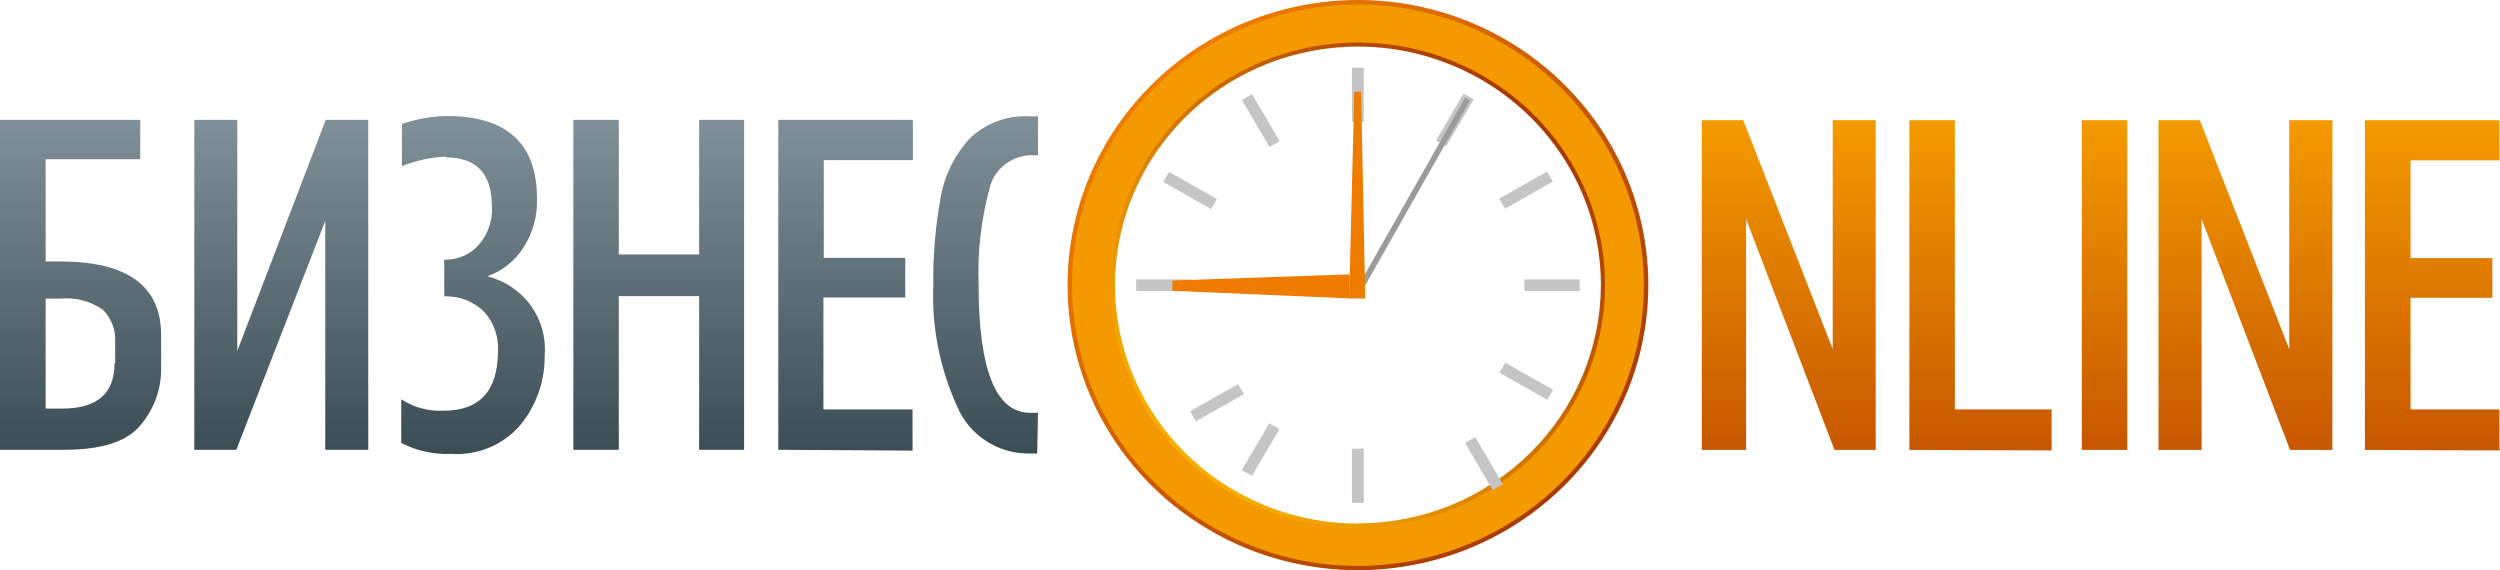 <svg width="114" height="26" viewBox="0 0 114 26" fill="none" xmlns="http://www.w3.org/2000/svg">
<g clip-path="url(#clip0)">
<path fill-rule="evenodd" clip-rule="evenodd" d="M77.602 20.518V5.482H79.493L83.572 15.92V5.482H85.532V20.518H83.655L79.622 9.992V20.518H77.602ZM87.068 20.518V5.482H89.142V18.668H93.553V20.54L87.068 20.518ZM94.93 20.518V5.482H97.004V20.518H94.93ZM98.427 20.518V5.482H100.311L104.389 15.92V5.482H106.357V20.518H104.427L100.394 9.992V20.518H98.427ZM107.84 20.518V5.482H113.977V7.31H109.921V11.767H113.652V13.58H109.921V18.668H113.977V20.54L107.84 20.518Z" fill="url(#paint0_linear)"/>
<path fill-rule="evenodd" clip-rule="evenodd" d="M5.252 16.551V15.607C5.269 15.335 5.228 15.062 5.132 14.806C5.035 14.55 4.886 14.317 4.692 14.122C4.129 13.73 3.441 13.551 2.754 13.617H2.081V18.631H2.838C4.427 18.631 5.221 17.947 5.221 16.573L5.252 16.551ZM6.394 5.467V7.258H2.081V11.923H2.754C5.817 11.923 7.348 13.044 7.348 15.288V16.826C7.351 17.752 7.025 18.651 6.425 19.366C5.814 20.134 4.639 20.515 2.898 20.51H0V5.467H6.394ZM8.861 20.51V5.467H10.821V16.001L14.854 5.467H16.792V20.51H14.832V10.073L10.776 20.51H8.861ZM20.356 7.139C19.659 7.169 18.973 7.317 18.328 7.577V5.653C18.987 5.425 19.68 5.302 20.378 5.289C23.118 5.289 24.488 6.547 24.488 9.063C24.513 9.85 24.297 10.626 23.867 11.291C23.484 11.895 22.905 12.355 22.225 12.599C23.026 12.8 23.729 13.274 24.207 13.937C24.685 14.6 24.908 15.408 24.836 16.216C24.853 17.352 24.471 18.46 23.753 19.351C23.37 19.809 22.881 20.169 22.327 20.403C21.773 20.637 21.169 20.737 20.568 20.696C19.779 20.731 18.996 20.559 18.297 20.198V18.207C18.869 18.581 19.549 18.763 20.235 18.727C21.884 18.727 22.709 17.814 22.709 15.986C22.741 15.356 22.528 14.737 22.111 14.255C21.875 14.008 21.586 13.815 21.267 13.686C20.947 13.558 20.603 13.499 20.257 13.512V11.841C20.528 11.849 20.798 11.803 21.05 11.706C21.302 11.609 21.532 11.463 21.726 11.277C21.97 11.03 22.158 10.736 22.279 10.414C22.401 10.091 22.452 9.747 22.429 9.405C22.429 7.919 21.725 7.176 20.326 7.176L20.356 7.139ZM26.145 20.51V5.467H28.218V11.603H31.881V5.467H33.931V20.51H31.881V13.505H28.218V20.51H26.145ZM35.49 20.51V5.467H41.627V7.302H37.564V11.759H41.279V13.565H37.548V18.668H41.612V20.547L35.49 20.51ZM47.295 20.681H46.939C46.242 20.688 45.558 20.491 44.974 20.115C44.391 19.74 43.934 19.202 43.663 18.571C42.858 16.821 42.479 14.911 42.558 12.992C42.542 11.663 42.654 10.335 42.891 9.026C43.059 8.018 43.518 7.079 44.215 6.322C44.571 5.974 44.997 5.703 45.467 5.528C45.936 5.352 46.438 5.276 46.939 5.304H47.333V7.079H47.166C46.694 7.055 46.228 7.196 45.853 7.478C45.477 7.759 45.216 8.163 45.116 8.617C44.736 10.034 44.57 11.498 44.624 12.963C44.624 16.87 45.408 18.824 46.977 18.824H47.333L47.295 20.681Z" fill="url(#paint1_linear)"/>
<path fill-rule="evenodd" clip-rule="evenodd" d="M61.923 25.978C59.308 25.978 56.752 25.217 54.578 23.791C52.404 22.365 50.71 20.338 49.709 17.966C48.709 15.595 48.447 12.986 48.957 10.468C49.467 7.951 50.726 5.639 52.575 3.824C54.424 2.009 56.779 0.773 59.344 0.272C61.908 -0.229 64.567 0.028 66.982 1.01C69.398 1.993 71.462 3.656 72.915 5.79C74.368 7.924 75.143 10.433 75.143 13C75.137 16.44 73.742 19.738 71.264 22.17C68.786 24.603 65.427 25.972 61.923 25.978ZM61.923 23.935C64.126 23.936 66.281 23.296 68.114 22.096C69.946 20.895 71.375 19.188 72.219 17.19C73.064 15.192 73.285 12.993 72.856 10.871C72.427 8.75 71.367 6.801 69.81 5.271C68.252 3.741 66.267 2.698 64.106 2.276C61.946 1.853 59.706 2.07 57.67 2.897C55.634 3.724 53.894 5.126 52.669 6.924C51.445 8.723 50.792 10.837 50.792 13C50.798 15.897 51.972 18.674 54.058 20.723C56.144 22.772 58.972 23.927 61.923 23.935Z" fill="url(#paint2_linear)"/>
<path fill-rule="evenodd" clip-rule="evenodd" d="M61.923 24.061C64.151 24.061 66.33 23.413 68.183 22.197C70.036 20.982 71.48 19.254 72.333 17.233C73.186 15.212 73.409 12.988 72.974 10.842C72.539 8.697 71.466 6.726 69.89 5.179C68.314 3.632 66.307 2.578 64.121 2.152C61.935 1.725 59.67 1.944 57.611 2.781C55.552 3.618 53.792 5.036 52.554 6.855C51.316 8.674 50.655 10.812 50.655 13C50.661 15.932 51.85 18.742 53.962 20.815C56.074 22.888 58.936 24.055 61.923 24.061ZM61.923 23.875C59.732 23.875 57.59 23.238 55.768 22.043C53.946 20.848 52.526 19.149 51.688 17.162C50.849 15.175 50.63 12.988 51.057 10.878C51.485 8.769 52.54 6.831 54.089 5.31C55.639 3.789 57.613 2.753 59.762 2.334C61.911 1.914 64.138 2.129 66.162 2.953C68.187 3.776 69.917 5.17 71.134 6.958C72.352 8.746 73.001 10.849 73.001 13C72.995 15.882 71.826 18.644 69.749 20.681C67.673 22.718 64.859 23.864 61.923 23.868V23.875Z" fill="url(#paint3_linear)"/>
<path fill-rule="evenodd" clip-rule="evenodd" d="M61.922 0C64.541 0 67.102 0.762 69.279 2.191C71.457 3.619 73.155 5.65 74.157 8.025C75.159 10.401 75.421 13.014 74.91 15.536C74.4 18.058 73.138 20.374 71.286 22.192C69.434 24.011 67.075 25.249 64.506 25.75C61.937 26.252 59.274 25.994 56.855 25.01C54.435 24.026 52.367 22.36 50.911 20.222C49.456 18.085 48.68 15.571 48.68 13C48.686 9.554 50.083 6.251 52.565 3.814C55.047 1.377 58.412 0.006 61.922 0ZM61.922 0.208C59.343 0.208 56.822 0.959 54.678 2.366C52.533 3.772 50.862 5.772 49.876 8.111C48.889 10.45 48.631 13.024 49.135 15.507C49.639 17.99 50.881 20.271 52.706 22.061C54.53 23.85 56.854 25.069 59.383 25.562C61.913 26.055 64.535 25.8 66.917 24.83C69.299 23.86 71.335 22.219 72.767 20.113C74.199 18.007 74.962 15.532 74.961 13C74.955 9.608 73.579 6.356 71.135 3.959C68.691 1.561 65.378 0.212 61.922 0.208Z" fill="url(#paint4_linear)"/>
<path d="M54.332 12.74H51.812V13.268H54.332V12.74Z" fill="#C5C5C6"/>
<path d="M72.033 12.74H69.513V13.268H72.033V12.74Z" fill="#C5C5C6"/>
<path d="M56.458 17.514L54.266 18.751L54.534 19.21L56.727 17.973L56.458 17.514Z" fill="#C5C5C6"/>
<path d="M70.546 7.822L68.363 9.058L68.632 9.515L70.814 8.279L70.546 7.822Z" fill="#C5C5C6"/>
<path d="M57.88 19.299L56.62 21.441L57.085 21.705L58.345 19.563L57.88 19.299Z" fill="#C5C5C6"/>
<path d="M66.74 4.265L65.481 6.408L65.947 6.672L67.206 4.529L66.74 4.265Z" fill="#C5C5C6"/>
<path d="M62.187 20.459H61.649V22.932H62.187V20.459Z" fill="#C5C5C6"/>
<path d="M62.187 3.083H61.649V5.557H62.187V3.083Z" fill="#C5C5C6"/>
<path d="M67.271 19.932L66.804 20.195L68.064 22.348L68.531 22.084L67.271 19.932Z" fill="#C5C5C6"/>
<path d="M57.095 4.296L56.63 4.56L57.89 6.702L58.355 6.438L57.095 4.296Z" fill="#C5C5C6"/>
<path d="M68.64 16.537L68.371 16.994L70.553 18.231L70.822 17.774L68.64 16.537Z" fill="#C5C5C6"/>
<path d="M53.31 7.838L53.041 8.294L55.223 9.531L55.492 9.075L53.31 7.838Z" fill="#C5C5C6"/>
<path fill-rule="evenodd" clip-rule="evenodd" d="M61.991 13.476L61.764 13.342L66.819 4.442L67.03 4.584L61.991 13.476Z" fill="#9B9B9B"/>
<path fill-rule="evenodd" clip-rule="evenodd" d="M61.522 13.609H62.255L62.066 4.182H61.756L61.522 13.609Z" fill="#EE7C00"/>
<path fill-rule="evenodd" clip-rule="evenodd" d="M61.544 13.609V12.51L53.462 12.792V13.26L61.544 13.609Z" fill="#EE7C00"/>
</g>
<defs>
<linearGradient id="paint0_linear" x1="95.816" y1="5.482" x2="95.816" y2="20.518" gradientUnits="userSpaceOnUse">
<stop stop-color="#F49A00"/>
<stop offset="1" stop-color="#C75700"/>
</linearGradient>
<linearGradient id="paint1_linear" x1="23.648" y1="5.311" x2="23.648" y2="20.689" gradientUnits="userSpaceOnUse">
<stop stop-color="#819199"/>
<stop offset="1" stop-color="#3A4C54"/>
</linearGradient>
<linearGradient id="paint2_linear" x1="11019.6" y1="7216.41" x2="11660.4" y2="7868.84" gradientUnits="userSpaceOnUse">
<stop stop-color="#F49A00"/>
<stop offset="1" stop-color="#C75700"/>
</linearGradient>
<linearGradient id="paint3_linear" x1="53.962" y1="20.815" x2="69.597" y2="4.896" gradientUnits="userSpaceOnUse">
<stop stop-color="#F8AF00"/>
<stop offset="1" stop-color="#A83B00"/>
</linearGradient>
<linearGradient id="paint4_linear" x1="52.569" y1="3.818" x2="70.937" y2="22.529" gradientUnits="userSpaceOnUse">
<stop stop-color="#EE7C00"/>
<stop offset="1" stop-color="#A83B00"/>
</linearGradient>
<clipPath id="clip0">
<rect width="114" height="26" fill="white"/>
</clipPath>
</defs>
</svg>
